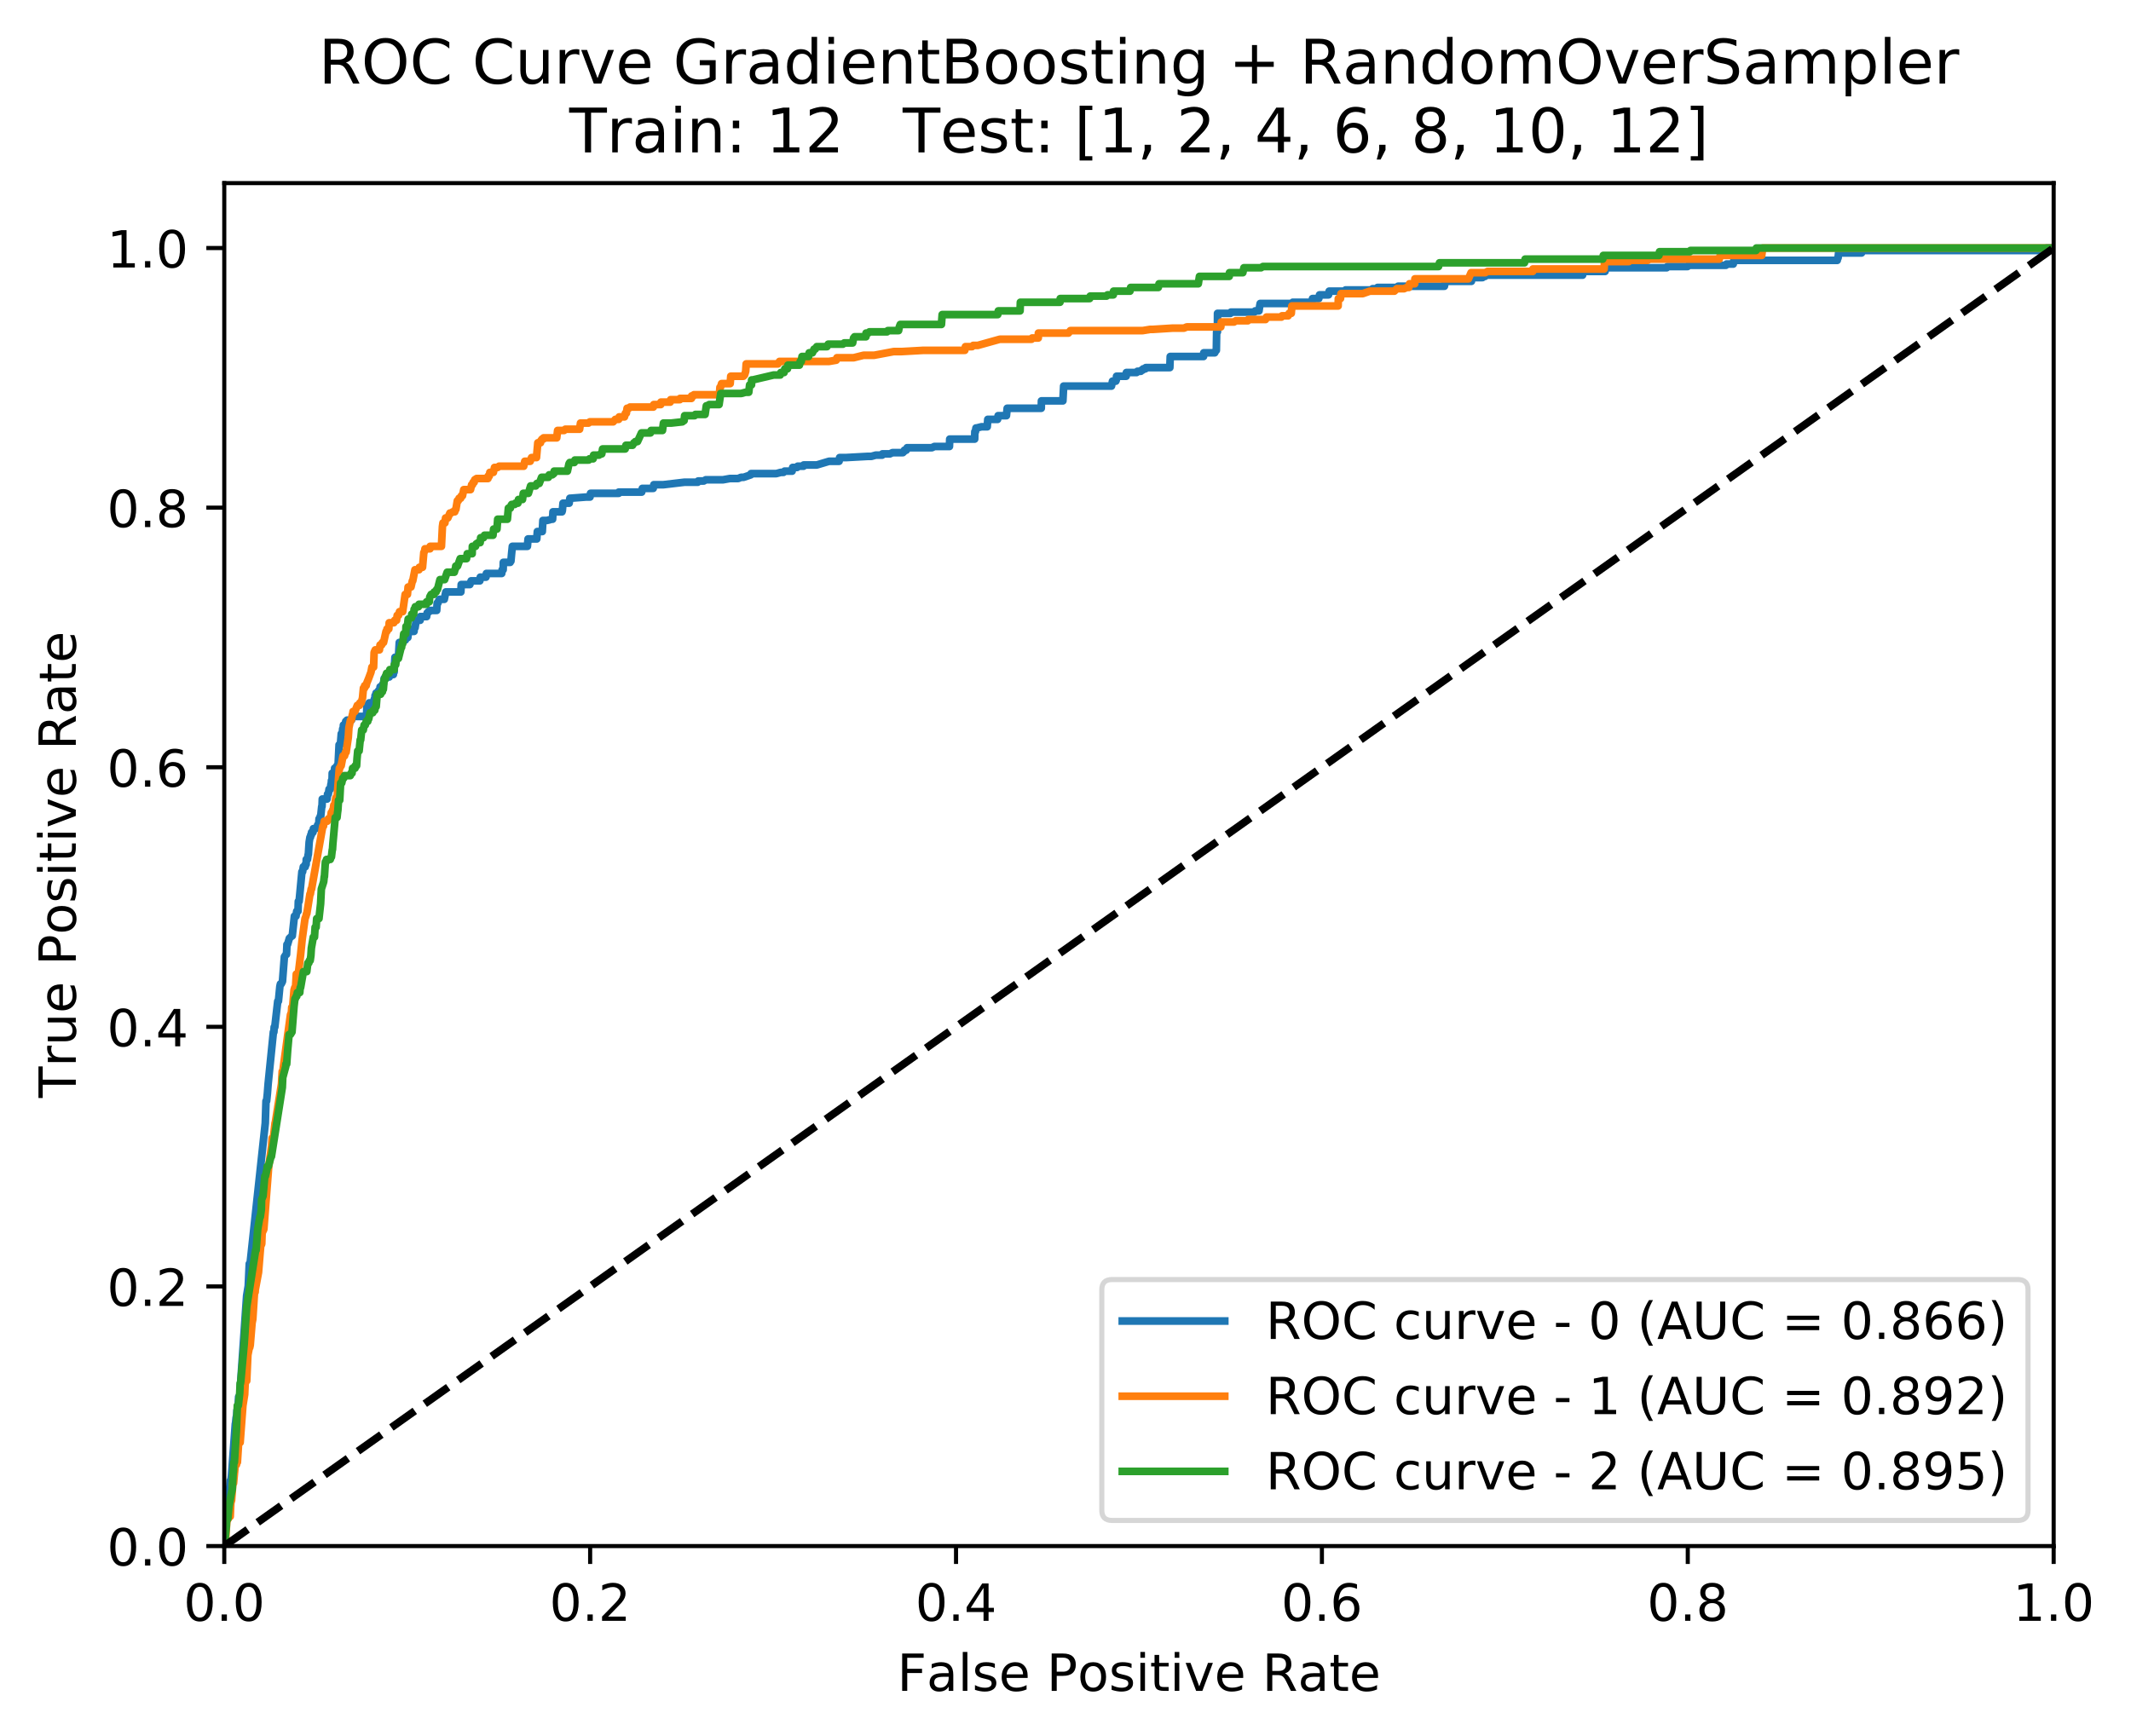 <?xml version="1.0" encoding="utf-8" standalone="no"?>
<!DOCTYPE svg PUBLIC "-//W3C//DTD SVG 1.1//EN"
  "http://www.w3.org/Graphics/SVG/1.1/DTD/svg11.dtd">
<!-- Created with matplotlib (http://matplotlib.org/) -->
<svg height="339pt" version="1.1" viewBox="0 0 416 339" width="416pt" xmlns="http://www.w3.org/2000/svg" xmlns:xlink="http://www.w3.org/1999/xlink">
 <defs>
  <style type="text/css">
*{stroke-linecap:butt;stroke-linejoin:round;}
  </style>
 </defs>
 <g id="figure_1">
  <g id="patch_1">
   <path d="M 0 339.424 
L 416.053 339.424 
L 416.053 0 
L 0 0 
z
" style="fill:#ffffff;"/>
  </g>
  <g id="axes_1">
   <g id="patch_2">
    <path d="M 43.781 301.868 
L 400.901 301.868 
L 400.901 35.755 
L 43.781 35.755 
z
" style="fill:#ffffff;"/>
   </g>
   <g id="matplotlib.axis_1">
    <g id="xtick_1">
     <g id="line2d_1">
      <defs>
       <path d="M 0 0 
L 0 3.5 
" id="mc52dd4718a" style="stroke:#000000;stroke-width:0.8;"/>
      </defs>
      <g>
       <use style="stroke:#000000;stroke-width:0.8;" x="43.781" xlink:href="#mc52dd4718a" y="301.868"/>
      </g>
     </g>
     <g id="text_1">
      <!-- 0.0 -->
      <defs>
       <path d="M 31.781 66.406 
Q 24.172 66.406 20.328 58.906 
Q 16.5 51.422 16.5 36.375 
Q 16.5 21.391 20.328 13.891 
Q 24.172 6.391 31.781 6.391 
Q 39.453 6.391 43.281 13.891 
Q 47.125 21.391 47.125 36.375 
Q 47.125 51.422 43.281 58.906 
Q 39.453 66.406 31.781 66.406 
M 31.781 74.219 
Q 44.047 74.219 50.516 64.516 
Q 56.984 54.828 56.984 36.375 
Q 56.984 17.969 50.516 8.266 
Q 44.047 -1.422 31.781 -1.422 
Q 19.531 -1.422 13.062 8.266 
Q 6.594 17.969 6.594 36.375 
Q 6.594 54.828 13.062 64.516 
Q 19.531 74.219 31.781 74.219 
" id="DejaVuSans-30"/>
       <path d="M 10.688 12.406 
L 21 12.406 
L 21 0 
L 10.688 0 
z
" id="DejaVuSans-2e"/>
      </defs>
      <g transform="translate(35.83 316.466)scale(0.1 -0.1)">
       <use xlink:href="#DejaVuSans-30"/>
       <use x="63.623" xlink:href="#DejaVuSans-2e"/>
       <use x="95.41" xlink:href="#DejaVuSans-30"/>
      </g>
     </g>
    </g>
    <g id="xtick_2">
     <g id="line2d_2">
      <g>
       <use style="stroke:#000000;stroke-width:0.8;" x="115.205" xlink:href="#mc52dd4718a" y="301.868"/>
      </g>
     </g>
     <g id="text_2">
      <!-- 0.2 -->
      <defs>
       <path d="M 19.188 8.297 
L 53.609 8.297 
L 53.609 0 
L 7.328 0 
L 7.328 8.297 
Q 12.938 14.109 22.625 23.891 
Q 32.328 33.688 34.812 36.531 
Q 39.547 41.844 41.422 45.531 
Q 43.312 49.219 43.312 52.781 
Q 43.312 58.594 39.234 62.25 
Q 35.156 65.922 28.609 65.922 
Q 23.969 65.922 18.812 64.312 
Q 13.672 62.703 7.812 59.422 
L 7.812 69.391 
Q 13.766 71.781 18.938 73 
Q 24.125 74.219 28.422 74.219 
Q 39.75 74.219 46.484 68.547 
Q 53.219 62.891 53.219 53.422 
Q 53.219 48.922 51.531 44.891 
Q 49.859 40.875 45.406 35.406 
Q 44.188 33.984 37.641 27.219 
Q 31.109 20.453 19.188 8.297 
" id="DejaVuSans-32"/>
      </defs>
      <g transform="translate(107.254 316.466)scale(0.1 -0.1)">
       <use xlink:href="#DejaVuSans-30"/>
       <use x="63.623" xlink:href="#DejaVuSans-2e"/>
       <use x="95.41" xlink:href="#DejaVuSans-32"/>
      </g>
     </g>
    </g>
    <g id="xtick_3">
     <g id="line2d_3">
      <g>
       <use style="stroke:#000000;stroke-width:0.8;" x="186.629" xlink:href="#mc52dd4718a" y="301.868"/>
      </g>
     </g>
     <g id="text_3">
      <!-- 0.4 -->
      <defs>
       <path d="M 37.797 64.312 
L 12.891 25.391 
L 37.797 25.391 
z
M 35.203 72.906 
L 47.609 72.906 
L 47.609 25.391 
L 58.016 25.391 
L 58.016 17.188 
L 47.609 17.188 
L 47.609 0 
L 37.797 0 
L 37.797 17.188 
L 4.891 17.188 
L 4.891 26.703 
z
" id="DejaVuSans-34"/>
      </defs>
      <g transform="translate(178.678 316.466)scale(0.1 -0.1)">
       <use xlink:href="#DejaVuSans-30"/>
       <use x="63.623" xlink:href="#DejaVuSans-2e"/>
       <use x="95.41" xlink:href="#DejaVuSans-34"/>
      </g>
     </g>
    </g>
    <g id="xtick_4">
     <g id="line2d_4">
      <g>
       <use style="stroke:#000000;stroke-width:0.8;" x="258.053" xlink:href="#mc52dd4718a" y="301.868"/>
      </g>
     </g>
     <g id="text_4">
      <!-- 0.6 -->
      <defs>
       <path d="M 33.016 40.375 
Q 26.375 40.375 22.484 35.828 
Q 18.609 31.297 18.609 23.391 
Q 18.609 15.531 22.484 10.953 
Q 26.375 6.391 33.016 6.391 
Q 39.656 6.391 43.531 10.953 
Q 47.406 15.531 47.406 23.391 
Q 47.406 31.297 43.531 35.828 
Q 39.656 40.375 33.016 40.375 
M 52.594 71.297 
L 52.594 62.312 
Q 48.875 64.062 45.094 64.984 
Q 41.312 65.922 37.594 65.922 
Q 27.828 65.922 22.672 59.328 
Q 17.531 52.734 16.797 39.406 
Q 19.672 43.656 24.016 45.922 
Q 28.375 48.188 33.594 48.188 
Q 44.578 48.188 50.953 41.516 
Q 57.328 34.859 57.328 23.391 
Q 57.328 12.156 50.688 5.359 
Q 44.047 -1.422 33.016 -1.422 
Q 20.359 -1.422 13.672 8.266 
Q 6.984 17.969 6.984 36.375 
Q 6.984 53.656 15.188 63.938 
Q 23.391 74.219 37.203 74.219 
Q 40.922 74.219 44.703 73.484 
Q 48.484 72.75 52.594 71.297 
" id="DejaVuSans-36"/>
      </defs>
      <g transform="translate(250.102 316.466)scale(0.1 -0.1)">
       <use xlink:href="#DejaVuSans-30"/>
       <use x="63.623" xlink:href="#DejaVuSans-2e"/>
       <use x="95.41" xlink:href="#DejaVuSans-36"/>
      </g>
     </g>
    </g>
    <g id="xtick_5">
     <g id="line2d_5">
      <g>
       <use style="stroke:#000000;stroke-width:0.8;" x="329.477" xlink:href="#mc52dd4718a" y="301.868"/>
      </g>
     </g>
     <g id="text_5">
      <!-- 0.8 -->
      <defs>
       <path d="M 31.781 34.625 
Q 24.75 34.625 20.719 30.859 
Q 16.703 27.094 16.703 20.516 
Q 16.703 13.922 20.719 10.156 
Q 24.75 6.391 31.781 6.391 
Q 38.812 6.391 42.859 10.172 
Q 46.922 13.969 46.922 20.516 
Q 46.922 27.094 42.891 30.859 
Q 38.875 34.625 31.781 34.625 
M 21.922 38.812 
Q 15.578 40.375 12.031 44.719 
Q 8.5 49.078 8.5 55.328 
Q 8.5 64.062 14.719 69.141 
Q 20.953 74.219 31.781 74.219 
Q 42.672 74.219 48.875 69.141 
Q 55.078 64.062 55.078 55.328 
Q 55.078 49.078 51.531 44.719 
Q 48 40.375 41.703 38.812 
Q 48.828 37.156 52.797 32.312 
Q 56.781 27.484 56.781 20.516 
Q 56.781 9.906 50.312 4.234 
Q 43.844 -1.422 31.781 -1.422 
Q 19.734 -1.422 13.25 4.234 
Q 6.781 9.906 6.781 20.516 
Q 6.781 27.484 10.781 32.312 
Q 14.797 37.156 21.922 38.812 
M 18.312 54.391 
Q 18.312 48.734 21.844 45.562 
Q 25.391 42.391 31.781 42.391 
Q 38.141 42.391 41.719 45.562 
Q 45.312 48.734 45.312 54.391 
Q 45.312 60.062 41.719 63.234 
Q 38.141 66.406 31.781 66.406 
Q 25.391 66.406 21.844 63.234 
Q 18.312 60.062 18.312 54.391 
" id="DejaVuSans-38"/>
      </defs>
      <g transform="translate(321.526 316.466)scale(0.1 -0.1)">
       <use xlink:href="#DejaVuSans-30"/>
       <use x="63.623" xlink:href="#DejaVuSans-2e"/>
       <use x="95.41" xlink:href="#DejaVuSans-38"/>
      </g>
     </g>
    </g>
    <g id="xtick_6">
     <g id="line2d_6">
      <g>
       <use style="stroke:#000000;stroke-width:0.8;" x="400.901" xlink:href="#mc52dd4718a" y="301.868"/>
      </g>
     </g>
     <g id="text_6">
      <!-- 1.0 -->
      <defs>
       <path d="M 12.406 8.297 
L 28.516 8.297 
L 28.516 63.922 
L 10.984 60.406 
L 10.984 69.391 
L 28.422 72.906 
L 38.281 72.906 
L 38.281 8.297 
L 54.391 8.297 
L 54.391 0 
L 12.406 0 
z
" id="DejaVuSans-31"/>
      </defs>
      <g transform="translate(392.95 316.466)scale(0.1 -0.1)">
       <use xlink:href="#DejaVuSans-31"/>
       <use x="63.623" xlink:href="#DejaVuSans-2e"/>
       <use x="95.41" xlink:href="#DejaVuSans-30"/>
      </g>
     </g>
    </g>
    <g id="text_7">
     <!-- False Positive Rate -->
     <defs>
      <path d="M 9.812 72.906 
L 51.703 72.906 
L 51.703 64.594 
L 19.672 64.594 
L 19.672 43.109 
L 48.578 43.109 
L 48.578 34.812 
L 19.672 34.812 
L 19.672 0 
L 9.812 0 
z
" id="DejaVuSans-46"/>
      <path d="M 34.281 27.484 
Q 23.391 27.484 19.188 25 
Q 14.984 22.516 14.984 16.5 
Q 14.984 11.719 18.141 8.906 
Q 21.297 6.109 26.703 6.109 
Q 34.188 6.109 38.703 11.406 
Q 43.219 16.703 43.219 25.484 
L 43.219 27.484 
z
M 52.203 31.203 
L 52.203 0 
L 43.219 0 
L 43.219 8.297 
Q 40.141 3.328 35.547 0.953 
Q 30.953 -1.422 24.312 -1.422 
Q 15.922 -1.422 10.953 3.297 
Q 6 8.016 6 15.922 
Q 6 25.141 12.172 29.828 
Q 18.359 34.516 30.609 34.516 
L 43.219 34.516 
L 43.219 35.406 
Q 43.219 41.609 39.141 45 
Q 35.062 48.391 27.688 48.391 
Q 23 48.391 18.547 47.266 
Q 14.109 46.141 10.016 43.891 
L 10.016 52.203 
Q 14.938 54.109 19.578 55.047 
Q 24.219 56 28.609 56 
Q 40.484 56 46.344 49.844 
Q 52.203 43.703 52.203 31.203 
" id="DejaVuSans-61"/>
      <path d="M 9.422 75.984 
L 18.406 75.984 
L 18.406 0 
L 9.422 0 
z
" id="DejaVuSans-6c"/>
      <path d="M 44.281 53.078 
L 44.281 44.578 
Q 40.484 46.531 36.375 47.5 
Q 32.281 48.484 27.875 48.484 
Q 21.188 48.484 17.844 46.438 
Q 14.5 44.391 14.5 40.281 
Q 14.5 37.156 16.891 35.375 
Q 19.281 33.594 26.516 31.984 
L 29.594 31.297 
Q 39.156 29.25 43.188 25.516 
Q 47.219 21.781 47.219 15.094 
Q 47.219 7.469 41.188 3.016 
Q 35.156 -1.422 24.609 -1.422 
Q 20.219 -1.422 15.453 -0.562 
Q 10.688 0.297 5.422 2 
L 5.422 11.281 
Q 10.406 8.688 15.234 7.391 
Q 20.062 6.109 24.812 6.109 
Q 31.156 6.109 34.562 8.281 
Q 37.984 10.453 37.984 14.406 
Q 37.984 18.062 35.516 20.016 
Q 33.062 21.969 24.703 23.781 
L 21.578 24.516 
Q 13.234 26.266 9.516 29.906 
Q 5.812 33.547 5.812 39.891 
Q 5.812 47.609 11.281 51.797 
Q 16.75 56 26.812 56 
Q 31.781 56 36.172 55.266 
Q 40.578 54.547 44.281 53.078 
" id="DejaVuSans-73"/>
      <path d="M 56.203 29.594 
L 56.203 25.203 
L 14.891 25.203 
Q 15.484 15.922 20.484 11.062 
Q 25.484 6.203 34.422 6.203 
Q 39.594 6.203 44.453 7.469 
Q 49.312 8.734 54.109 11.281 
L 54.109 2.781 
Q 49.266 0.734 44.188 -0.344 
Q 39.109 -1.422 33.891 -1.422 
Q 20.797 -1.422 13.156 6.188 
Q 5.516 13.812 5.516 26.812 
Q 5.516 40.234 12.766 48.109 
Q 20.016 56 32.328 56 
Q 43.359 56 49.781 48.891 
Q 56.203 41.797 56.203 29.594 
M 47.219 32.234 
Q 47.125 39.594 43.094 43.984 
Q 39.062 48.391 32.422 48.391 
Q 24.906 48.391 20.391 44.141 
Q 15.875 39.891 15.188 32.172 
z
" id="DejaVuSans-65"/>
      <path id="DejaVuSans-20"/>
      <path d="M 19.672 64.797 
L 19.672 37.406 
L 32.078 37.406 
Q 38.969 37.406 42.719 40.969 
Q 46.484 44.531 46.484 51.125 
Q 46.484 57.672 42.719 61.234 
Q 38.969 64.797 32.078 64.797 
z
M 9.812 72.906 
L 32.078 72.906 
Q 44.344 72.906 50.609 67.359 
Q 56.891 61.812 56.891 51.125 
Q 56.891 40.328 50.609 34.812 
Q 44.344 29.297 32.078 29.297 
L 19.672 29.297 
L 19.672 0 
L 9.812 0 
z
" id="DejaVuSans-50"/>
      <path d="M 30.609 48.391 
Q 23.391 48.391 19.188 42.75 
Q 14.984 37.109 14.984 27.297 
Q 14.984 17.484 19.156 11.844 
Q 23.344 6.203 30.609 6.203 
Q 37.797 6.203 41.984 11.859 
Q 46.188 17.531 46.188 27.297 
Q 46.188 37.016 41.984 42.703 
Q 37.797 48.391 30.609 48.391 
M 30.609 56 
Q 42.328 56 49.016 48.375 
Q 55.719 40.766 55.719 27.297 
Q 55.719 13.875 49.016 6.219 
Q 42.328 -1.422 30.609 -1.422 
Q 18.844 -1.422 12.172 6.219 
Q 5.516 13.875 5.516 27.297 
Q 5.516 40.766 12.172 48.375 
Q 18.844 56 30.609 56 
" id="DejaVuSans-6f"/>
      <path d="M 9.422 54.688 
L 18.406 54.688 
L 18.406 0 
L 9.422 0 
z
M 9.422 75.984 
L 18.406 75.984 
L 18.406 64.594 
L 9.422 64.594 
z
" id="DejaVuSans-69"/>
      <path d="M 18.312 70.219 
L 18.312 54.688 
L 36.812 54.688 
L 36.812 47.703 
L 18.312 47.703 
L 18.312 18.016 
Q 18.312 11.328 20.141 9.422 
Q 21.969 7.516 27.594 7.516 
L 36.812 7.516 
L 36.812 0 
L 27.594 0 
Q 17.188 0 13.234 3.875 
Q 9.281 7.766 9.281 18.016 
L 9.281 47.703 
L 2.688 47.703 
L 2.688 54.688 
L 9.281 54.688 
L 9.281 70.219 
z
" id="DejaVuSans-74"/>
      <path d="M 2.984 54.688 
L 12.5 54.688 
L 29.594 8.797 
L 46.688 54.688 
L 56.203 54.688 
L 35.688 0 
L 23.484 0 
z
" id="DejaVuSans-76"/>
      <path d="M 44.391 34.188 
Q 47.562 33.109 50.562 29.594 
Q 53.562 26.078 56.594 19.922 
L 66.609 0 
L 56 0 
L 46.688 18.703 
Q 43.062 26.031 39.672 28.422 
Q 36.281 30.812 30.422 30.812 
L 19.672 30.812 
L 19.672 0 
L 9.812 0 
L 9.812 72.906 
L 32.078 72.906 
Q 44.578 72.906 50.734 67.672 
Q 56.891 62.453 56.891 51.906 
Q 56.891 45.016 53.688 40.469 
Q 50.484 35.938 44.391 34.188 
M 19.672 64.797 
L 19.672 38.922 
L 32.078 38.922 
Q 39.203 38.922 42.844 42.219 
Q 46.484 45.516 46.484 51.906 
Q 46.484 58.297 42.844 61.547 
Q 39.203 64.797 32.078 64.797 
z
" id="DejaVuSans-52"/>
     </defs>
     <g transform="translate(175.136 330.144)scale(0.1 -0.1)">
      <use xlink:href="#DejaVuSans-46"/>
      <use x="57.379" xlink:href="#DejaVuSans-61"/>
      <use x="118.658" xlink:href="#DejaVuSans-6c"/>
      <use x="146.441" xlink:href="#DejaVuSans-73"/>
      <use x="198.541" xlink:href="#DejaVuSans-65"/>
      <use x="260.064" xlink:href="#DejaVuSans-20"/>
      <use x="291.852" xlink:href="#DejaVuSans-50"/>
      <use x="352.107" xlink:href="#DejaVuSans-6f"/>
      <use x="413.289" xlink:href="#DejaVuSans-73"/>
      <use x="465.389" xlink:href="#DejaVuSans-69"/>
      <use x="493.172" xlink:href="#DejaVuSans-74"/>
      <use x="532.381" xlink:href="#DejaVuSans-69"/>
      <use x="560.164" xlink:href="#DejaVuSans-76"/>
      <use x="619.344" xlink:href="#DejaVuSans-65"/>
      <use x="680.867" xlink:href="#DejaVuSans-20"/>
      <use x="712.654" xlink:href="#DejaVuSans-52"/>
      <use x="782.105" xlink:href="#DejaVuSans-61"/>
      <use x="843.385" xlink:href="#DejaVuSans-74"/>
      <use x="882.594" xlink:href="#DejaVuSans-65"/>
     </g>
    </g>
   </g>
   <g id="matplotlib.axis_2">
    <g id="ytick_1">
     <g id="line2d_7">
      <defs>
       <path d="M 0 0 
L -3.5 0 
" id="mab82ce8613" style="stroke:#000000;stroke-width:0.8;"/>
      </defs>
      <g>
       <use style="stroke:#000000;stroke-width:0.8;" x="43.781" xlink:href="#mab82ce8613" y="301.868"/>
      </g>
     </g>
     <g id="text_8">
      <!-- 0.0 -->
      <g transform="translate(20.878 305.667)scale(0.1 -0.1)">
       <use xlink:href="#DejaVuSans-30"/>
       <use x="63.623" xlink:href="#DejaVuSans-2e"/>
       <use x="95.41" xlink:href="#DejaVuSans-30"/>
      </g>
     </g>
    </g>
    <g id="ytick_2">
     <g id="line2d_8">
      <g>
       <use style="stroke:#000000;stroke-width:0.8;" x="43.781" xlink:href="#mab82ce8613" y="251.179"/>
      </g>
     </g>
     <g id="text_9">
      <!-- 0.2 -->
      <g transform="translate(20.878 254.979)scale(0.1 -0.1)">
       <use xlink:href="#DejaVuSans-30"/>
       <use x="63.623" xlink:href="#DejaVuSans-2e"/>
       <use x="95.41" xlink:href="#DejaVuSans-32"/>
      </g>
     </g>
    </g>
    <g id="ytick_3">
     <g id="line2d_9">
      <g>
       <use style="stroke:#000000;stroke-width:0.8;" x="43.781" xlink:href="#mab82ce8613" y="200.492"/>
      </g>
     </g>
     <g id="text_10">
      <!-- 0.4 -->
      <g transform="translate(20.878 204.291)scale(0.1 -0.1)">
       <use xlink:href="#DejaVuSans-30"/>
       <use x="63.623" xlink:href="#DejaVuSans-2e"/>
       <use x="95.41" xlink:href="#DejaVuSans-34"/>
      </g>
     </g>
    </g>
    <g id="ytick_4">
     <g id="line2d_10">
      <g>
       <use style="stroke:#000000;stroke-width:0.8;" x="43.781" xlink:href="#mab82ce8613" y="149.804"/>
      </g>
     </g>
     <g id="text_11">
      <!-- 0.6 -->
      <g transform="translate(20.878 153.603)scale(0.1 -0.1)">
       <use xlink:href="#DejaVuSans-30"/>
       <use x="63.623" xlink:href="#DejaVuSans-2e"/>
       <use x="95.41" xlink:href="#DejaVuSans-36"/>
      </g>
     </g>
    </g>
    <g id="ytick_5">
     <g id="line2d_11">
      <g>
       <use style="stroke:#000000;stroke-width:0.8;" x="43.781" xlink:href="#mab82ce8613" y="99.115"/>
      </g>
     </g>
     <g id="text_12">
      <!-- 0.8 -->
      <g transform="translate(20.878 102.915)scale(0.1 -0.1)">
       <use xlink:href="#DejaVuSans-30"/>
       <use x="63.623" xlink:href="#DejaVuSans-2e"/>
       <use x="95.41" xlink:href="#DejaVuSans-38"/>
      </g>
     </g>
    </g>
    <g id="ytick_6">
     <g id="line2d_12">
      <g>
       <use style="stroke:#000000;stroke-width:0.8;" x="43.781" xlink:href="#mab82ce8613" y="48.428"/>
      </g>
     </g>
     <g id="text_13">
      <!-- 1.0 -->
      <g transform="translate(20.878 52.227)scale(0.1 -0.1)">
       <use xlink:href="#DejaVuSans-31"/>
       <use x="63.623" xlink:href="#DejaVuSans-2e"/>
       <use x="95.41" xlink:href="#DejaVuSans-30"/>
      </g>
     </g>
    </g>
    <g id="text_14">
     <!-- True Positive Rate -->
     <defs>
      <path d="M -0.297 72.906 
L 61.375 72.906 
L 61.375 64.594 
L 35.5 64.594 
L 35.5 0 
L 25.594 0 
L 25.594 64.594 
L -0.297 64.594 
z
" id="DejaVuSans-54"/>
      <path d="M 41.109 46.297 
Q 39.594 47.172 37.812 47.578 
Q 36.031 48 33.891 48 
Q 26.266 48 22.188 43.047 
Q 18.109 38.094 18.109 28.812 
L 18.109 0 
L 9.078 0 
L 9.078 54.688 
L 18.109 54.688 
L 18.109 46.188 
Q 20.953 51.172 25.484 53.578 
Q 30.031 56 36.531 56 
Q 37.453 56 38.578 55.875 
Q 39.703 55.766 41.062 55.516 
z
" id="DejaVuSans-72"/>
      <path d="M 8.5 21.578 
L 8.5 54.688 
L 17.484 54.688 
L 17.484 21.922 
Q 17.484 14.156 20.5 10.266 
Q 23.531 6.391 29.594 6.391 
Q 36.859 6.391 41.078 11.031 
Q 45.312 15.672 45.312 23.688 
L 45.312 54.688 
L 54.297 54.688 
L 54.297 0 
L 45.312 0 
L 45.312 8.406 
Q 42.047 3.422 37.719 1 
Q 33.406 -1.422 27.688 -1.422 
Q 18.266 -1.422 13.375 4.438 
Q 8.5 10.297 8.5 21.578 
M 31.109 56 
z
" id="DejaVuSans-75"/>
     </defs>
     <g transform="translate(14.798 214.358)rotate(-90)scale(0.1 -0.1)">
      <use xlink:href="#DejaVuSans-54"/>
      <use x="60.865" xlink:href="#DejaVuSans-72"/>
      <use x="101.979" xlink:href="#DejaVuSans-75"/>
      <use x="165.357" xlink:href="#DejaVuSans-65"/>
      <use x="226.881" xlink:href="#DejaVuSans-20"/>
      <use x="258.668" xlink:href="#DejaVuSans-50"/>
      <use x="318.924" xlink:href="#DejaVuSans-6f"/>
      <use x="380.105" xlink:href="#DejaVuSans-73"/>
      <use x="432.205" xlink:href="#DejaVuSans-69"/>
      <use x="459.988" xlink:href="#DejaVuSans-74"/>
      <use x="499.197" xlink:href="#DejaVuSans-69"/>
      <use x="526.98" xlink:href="#DejaVuSans-76"/>
      <use x="586.16" xlink:href="#DejaVuSans-65"/>
      <use x="647.684" xlink:href="#DejaVuSans-20"/>
      <use x="679.471" xlink:href="#DejaVuSans-52"/>
      <use x="748.922" xlink:href="#DejaVuSans-61"/>
      <use x="810.201" xlink:href="#DejaVuSans-74"/>
      <use x="849.41" xlink:href="#DejaVuSans-65"/>
     </g>
    </g>
   </g>
   <g id="line2d_13">
    <path clip-path="url(#p4c1958d1ee)" d="M 43.781 301.868 
L 44.202 296.813 
L 44.357 296.813 
L 44.65 292.962 
L 44.774 290.555 
L 44.831 290.555 
L 44.951 289.111 
L 45.067 289.111 
L 45.187 288.149 
L 45.94 278.04 
L 45.994 277.799 
L 46.094 276.836 
L 46.198 276.355 
L 46.26 275.392 
L 46.434 275.392 
L 46.584 272.745 
L 46.7 272.745 
L 46.828 272.263 
L 46.982 269.857 
L 48.148 253.009 
L 48.465 251.083 
L 48.666 246.751 
L 48.839 246.751 
L 48.87 246.27 
L 51.785 219.313 
L 51.928 214.981 
L 52.044 214.981 
L 52.195 213.537 
L 52.345 211.611 
L 53.369 201.502 
L 53.465 201.502 
L 53.527 200.54 
L 53.643 200.54 
L 54.218 195.485 
L 54.353 195.485 
L 54.635 192.597 
L 54.743 192.116 
L 54.898 192.116 
L 55.141 191.634 
L 55.515 186.821 
L 55.836 186.339 
L 55.932 186.339 
L 56.017 184.414 
L 56.133 184.414 
L 56.481 183.21 
L 56.994 182.729 
L 57.052 182.729 
L 57.473 178.878 
L 57.782 178.878 
L 57.921 177.915 
L 58.172 177.915 
L 58.237 175.99 
L 58.392 175.99 
L 58.936 170.213 
L 59.072 170.213 
L 59.211 169.251 
L 59.577 169.251 
L 59.608 168.769 
L 59.763 168.769 
L 59.786 167.807 
L 60.017 167.807 
L 60.156 166.844 
L 60.195 166.844 
L 60.35 164.437 
L 60.508 163.474 
L 60.604 163.474 
L 60.674 162.993 
L 60.79 162.993 
L 60.821 162.512 
L 61.091 162.512 
L 61.176 161.79 
L 61.62 161.79 
L 61.77 161.549 
L 61.983 161.549 
L 62.014 161.067 
L 62.207 161.067 
L 62.284 159.864 
L 62.438 159.864 
L 62.508 159.383 
L 62.604 159.383 
L 62.805 157.457 
L 62.863 157.457 
L 62.917 156.013 
L 63.844 156.013 
L 63.944 155.05 
L 64.099 155.05 
L 64.238 154.088 
L 64.5 154.088 
L 64.601 153.125 
L 64.659 153.125 
L 64.705 152.403 
L 64.821 152.403 
L 64.856 150.959 
L 65.3 150.959 
L 65.323 149.996 
L 65.67 149.996 
L 65.778 149.515 
L 65.991 149.515 
L 66.195 145.423 
L 66.446 145.423 
L 66.624 143.257 
L 66.798 143.257 
L 66.898 142.294 
L 66.995 142.294 
L 67.041 141.572 
L 67.35 141.572 
L 67.493 140.85 
L 67.551 140.85 
L 67.74 140.609 
L 68.628 140.609 
L 68.798 139.887 
L 71.551 139.887 
L 71.632 137.721 
L 71.921 137.721 
L 72.068 137.24 
L 72.976 137.24 
L 73.061 136.518 
L 73.176 136.518 
L 73.223 135.796 
L 73.339 135.796 
L 73.412 135.314 
L 73.875 135.314 
L 73.906 134.833 
L 74.157 134.833 
L 74.203 134.111 
L 74.474 134.111 
L 74.678 133.63 
L 74.833 133.63 
L 75.007 132.426 
L 75.296 132.426 
L 75.466 132.185 
L 75.987 132.185 
L 76.115 131.704 
L 76.79 131.704 
L 76.821 131.223 
L 76.937 131.223 
L 77.103 128.335 
L 77.779 128.335 
L 77.945 125.446 
L 78.601 125.446 
L 78.729 124.965 
L 79.134 124.965 
L 79.3 124.484 
L 79.609 124.484 
L 79.764 123.28 
L 80.825 123.28 
L 80.872 122.558 
L 81.026 122.558 
L 81.242 121.114 
L 82.015 121.114 
L 82.045 120.392 
L 83.281 120.392 
L 83.385 119.67 
L 83.501 119.67 
L 83.613 119.429 
L 83.787 119.429 
L 83.918 119.189 
L 85.25 119.189 
L 85.343 117.744 
L 85.497 117.744 
L 85.648 117.263 
L 85.744 117.263 
L 85.779 117.022 
L 86.725 117.022 
L 87.03 115.578 
L 89.965 115.578 
L 90.038 114.134 
L 91.718 114.134 
L 91.973 113.412 
L 93.671 113.412 
L 93.756 112.69 
L 94.865 112.69 
L 94.95 111.968 
L 97.942 111.968 
L 98.027 111.246 
L 98.22 111.246 
L 98.255 109.802 
L 99.587 109.802 
L 99.622 109.561 
L 99.737 109.561 
L 99.869 108.117 
L 100.019 106.673 
L 102.954 106.673 
L 103.085 105.229 
L 104.784 105.229 
L 104.896 103.785 
L 105.861 103.785 
L 105.981 101.619 
L 106.772 101.619 
L 107.68 101.378 
L 107.873 101.378 
L 107.946 99.934 
L 109.703 99.934 
L 109.776 99.693 
L 109.908 98.249 
L 111.105 98.249 
L 111.244 97.286 
L 111.302 97.286 
L 114.441 97.046 
L 115.174 97.046 
L 115.279 96.324 
L 120.773 96.324 
L 120.789 96.083 
L 125.267 96.083 
L 125.391 95.361 
L 127.515 95.361 
L 127.638 94.639 
L 129.511 94.639 
L 133.596 94.157 
L 136.202 94.157 
L 136.295 93.917 
L 137.376 93.917 
L 137.778 93.676 
L 141.137 93.676 
L 142.484 93.435 
L 144.087 93.435 
L 144.662 93.195 
L 145.164 93.195 
L 146.558 92.713 
L 146.612 92.473 
L 151.535 92.473 
L 152.427 92.232 
L 152.948 92.232 
L 153.157 91.991 
L 154.632 91.991 
L 154.736 91.269 
L 155.605 91.269 
L 155.717 91.029 
L 156.856 91.029 
L 156.89 90.788 
L 159.439 90.788 
L 161.852 90.066 
L 163.802 90.066 
L 163.906 89.344 
L 165.103 89.344 
L 169.47 89.103 
L 170.107 89.103 
L 170.972 88.862 
L 172.208 88.862 
L 172.262 88.622 
L 173.71 88.622 
L 174.223 88.381 
L 176.25 88.381 
L 176.498 88.14 
L 176.552 87.9 
L 176.918 87.9 
L 177.084 87.418 
L 181.911 87.418 
L 182.409 87.178 
L 185.343 87.178 
L 185.398 85.733 
L 190.266 85.733 
L 190.301 84.289 
L 190.417 84.289 
L 190.521 83.567 
L 190.656 83.567 
L 191.599 83.327 
L 192.718 83.327 
L 192.83 81.883 
L 194.742 81.883 
L 194.846 81.16 
L 196.468 81.16 
L 196.618 79.716 
L 203.267 79.716 
L 203.302 78.272 
L 207.491 78.272 
L 207.638 75.384 
L 216.974 75.384 
L 217.028 75.143 
L 217.171 74.421 
L 217.828 74.421 
L 217.92 74.181 
L 217.967 73.459 
L 219.839 73.459 
L 219.886 72.737 
L 221.874 72.737 
L 222.044 72.496 
L 222.7 72.496 
L 222.851 72.255 
L 223.063 72.255 
L 223.175 72.015 
L 223.6 72.015 
L 223.673 71.774 
L 228.365 71.774 
L 228.446 69.608 
L 234.944 69.608 
L 234.99 68.886 
L 237.126 68.886 
L 237.369 68.404 
L 237.446 68.404 
L 237.504 64.794 
L 237.659 64.794 
L 237.678 61.184 
L 240.188 61.184 
L 240.3 60.943 
L 244.871 60.943 
L 245.022 60.702 
L 245.775 60.702 
L 245.914 59.74 
L 246.003 59.258 
L 252.258 59.258 
L 252.37 59.018 
L 256.115 59.018 
L 256.219 58.296 
L 257.447 58.296 
L 257.59 57.573 
L 259.347 57.573 
L 259.47 56.851 
L 262.513 56.851 
L 262.679 56.611 
L 267.899 56.611 
L 267.953 56.37 
L 268.764 56.37 
L 268.915 56.129 
L 272.872 56.129 
L 272.926 55.889 
L 281.962 55.889 
L 282.159 54.926 
L 287.24 54.926 
L 287.286 54.204 
L 289.391 54.204 
L 289.445 53.963 
L 289.908 53.963 
L 290.059 53.723 
L 308.94 53.723 
L 309.083 53 
L 313.33 53 
L 313.434 52.278 
L 325.357 52.278 
L 325.489 52.038 
L 329.427 52.038 
L 329.655 51.797 
L 336.91 51.797 
L 337.041 51.556 
L 338.354 51.556 
L 338.478 50.834 
L 358.652 50.834 
L 358.741 50.353 
L 358.818 50.353 
L 358.919 49.39 
L 363.398 49.39 
L 363.486 48.909 
L 399.384 48.909 
L 399.55 48.428 
L 400.901 48.428 
L 400.901 48.428 
" style="fill:none;stroke:#1f77b4;stroke-linecap:square;stroke-width:1.5;"/>
   </g>
   <g id="line2d_14">
    <path clip-path="url(#p4c1958d1ee)" d="M 43.781 301.868 
L 43.858 301.868 
L 43.936 301.868 
L 44.314 296.572 
L 44.546 296.572 
L 44.712 296.091 
L 44.943 296.091 
L 45.055 293.444 
L 45.202 292.962 
L 45.457 289.593 
L 45.592 289.593 
L 45.924 285.982 
L 46.156 285.982 
L 46.225 285.501 
L 46.341 285.501 
L 46.588 281.65 
L 46.878 281.65 
L 47.419 274.43 
L 47.762 272.263 
L 47.863 270.097 
L 48.044 269.616 
L 48.16 269.616 
L 48.388 264.562 
L 48.67 263.117 
L 48.747 263.117 
L 48.851 262.636 
L 49.206 258.304 
L 49.349 257.582 
L 49.689 252.287 
L 49.805 252.287 
L 49.836 251.805 
L 50.465 248.436 
L 50.901 243.141 
L 50.979 243.141 
L 51.091 242.9 
L 51.172 240.734 
L 51.508 240.012 
L 52.457 227.737 
L 53.013 223.886 
L 53.133 222.201 
L 53.365 222.201 
L 53.693 219.313 
L 53.766 219.072 
L 54.956 211.611 
L 55.091 209.204 
L 55.226 209.204 
L 55.326 208.242 
L 56.705 198.133 
L 56.89 197.651 
L 56.952 196.689 
L 57.126 196.689 
L 57.396 193.319 
L 57.539 192.838 
L 57.693 192.838 
L 57.844 190.19 
L 58.23 190.19 
L 58.689 186.339 
L 58.983 183.451 
L 59.543 179.359 
L 59.728 178.878 
L 59.836 178.397 
L 59.894 178.397 
L 60.508 174.546 
L 60.585 174.546 
L 60.744 173.583 
L 60.821 173.583 
L 63.014 161.308 
L 63.149 161.308 
L 63.288 160.345 
L 63.887 160.345 
L 64.111 159.864 
L 64.508 159.864 
L 64.663 158.661 
L 64.856 158.661 
L 64.925 158.179 
L 65.041 158.179 
L 65.161 157.217 
L 65.335 157.217 
L 65.562 155.772 
L 65.794 155.772 
L 66.242 149.996 
L 66.338 149.996 
L 66.505 149.515 
L 66.601 149.515 
L 66.964 147.589 
L 67.254 147.589 
L 67.454 146.867 
L 67.57 146.867 
L 67.922 144.46 
L 67.991 143.979 
L 68.115 142.053 
L 68.42 140.609 
L 68.574 140.609 
L 68.825 139.406 
L 68.883 139.406 
L 68.914 138.925 
L 69.281 138.925 
L 69.756 137.721 
L 70.18 137.721 
L 70.25 137.24 
L 70.501 137.24 
L 70.767 136.277 
L 70.949 134.352 
L 71.161 134.352 
L 71.192 133.87 
L 71.482 133.87 
L 71.59 133.389 
L 71.98 132.426 
L 72.424 131.223 
L 72.601 130.26 
L 72.93 130.26 
L 73.038 127.372 
L 73.258 126.89 
L 74.069 126.89 
L 74.188 125.928 
L 74.497 125.928 
L 74.644 125.446 
L 74.876 125.446 
L 75.362 123.28 
L 75.52 123.28 
L 75.551 122.799 
L 75.899 122.799 
L 75.976 121.595 
L 76.883 121.595 
L 77.049 121.114 
L 77.416 121.114 
L 77.536 120.151 
L 77.806 120.151 
L 77.988 119.429 
L 78.606 119.429 
L 79.092 116.06 
L 79.536 116.06 
L 79.667 114.616 
L 80.227 114.616 
L 80.335 114.134 
L 80.498 113.412 
L 80.575 113.412 
L 81.003 111.246 
L 81.795 111.246 
L 81.864 110.765 
L 82.482 110.765 
L 82.737 107.876 
L 82.888 107.636 
L 82.957 107.154 
L 83.942 107.154 
L 83.973 106.673 
L 86.174 106.673 
L 86.367 102.822 
L 86.471 102.1 
L 86.857 102.1 
L 86.977 101.137 
L 87.421 101.137 
L 87.83 100.175 
L 88.042 100.175 
L 88.386 99.934 
L 88.772 99.934 
L 88.919 99.452 
L 88.996 99.452 
L 89.278 97.768 
L 89.471 97.768 
L 89.618 97.286 
L 89.927 97.286 
L 90.07 96.805 
L 90.282 96.805 
L 90.533 95.602 
L 91.853 95.602 
L 92.07 94.639 
L 92.243 94.639 
L 92.371 94.157 
L 92.564 94.157 
L 92.672 93.676 
L 93.035 93.435 
L 95.255 93.435 
L 95.286 92.954 
L 95.518 92.954 
L 95.622 92.232 
L 96.317 92.232 
L 96.533 91.269 
L 97.151 91.269 
L 97.417 91.029 
L 102.24 91.029 
L 102.441 90.066 
L 103.503 90.066 
L 103.761 89.344 
L 104.727 89.344 
L 104.989 86.456 
L 105.511 86.456 
L 105.619 85.974 
L 105.734 85.974 
L 105.808 85.733 
L 106.078 85.733 
L 106.113 85.493 
L 108.681 85.493 
L 108.85 84.049 
L 110.109 84.049 
L 110.356 83.808 
L 113.144 83.808 
L 113.318 82.605 
L 114.882 82.605 
L 115.148 82.364 
L 119.704 82.364 
L 120.121 81.883 
L 120.778 81.883 
L 120.867 81.401 
L 121.901 81.401 
L 122.083 80.679 
L 122.276 80.679 
L 122.415 79.716 
L 122.762 79.716 
L 122.99 79.476 
L 127.546 79.476 
L 127.616 78.994 
L 128.987 78.994 
L 129.018 78.513 
L 130.832 78.513 
L 130.921 78.032 
L 132.717 78.032 
L 132.751 77.791 
L 134.979 77.791 
L 135.01 77.31 
L 135.358 77.31 
L 135.47 77.069 
L 140.431 77.069 
L 140.543 75.625 
L 140.659 75.625 
L 140.86 74.903 
L 142.54 74.903 
L 142.652 73.459 
L 145.123 73.459 
L 145.273 73.218 
L 145.351 73.218 
L 145.571 72.496 
L 145.663 71.052 
L 151.861 71.052 
L 152.162 70.57 
L 161.83 70.57 
L 163.236 70.33 
L 163.382 69.848 
L 166.645 69.848 
L 168.576 69.367 
L 170.641 69.367 
L 174.472 68.645 
L 175.993 68.645 
L 180.268 68.404 
L 188.341 68.404 
L 188.465 67.682 
L 189.758 67.682 
L 189.986 67.442 
L 190.874 67.442 
L 195.183 66.238 
L 201.377 66.238 
L 201.489 65.997 
L 202.686 65.997 
L 202.709 65.035 
L 208.574 65.035 
L 208.956 64.553 
L 223.054 64.553 
L 224.517 64.313 
L 225.058 64.313 
L 228.861 64.072 
L 231.127 64.072 
L 231.664 63.831 
L 238.317 63.831 
L 238.41 62.869 
L 240.9 62.869 
L 241.244 62.628 
L 243.595 62.628 
L 243.669 62.387 
L 247.047 62.387 
L 247.233 61.906 
L 250.156 61.906 
L 250.267 61.665 
L 251.464 61.665 
L 251.65 61.184 
L 252.075 61.184 
L 252.187 59.74 
L 261.222 59.74 
L 261.257 58.296 
L 261.681 58.296 
L 261.782 57.333 
L 266.025 57.333 
L 267.407 56.851 
L 272.195 56.851 
L 272.69 56.37 
L 274.083 56.37 
L 274.62 56.129 
L 275.026 56.129 
L 275.149 55.407 
L 276.172 55.407 
L 276.207 54.445 
L 286.656 54.445 
L 287.173 53.241 
L 289.934 53.241 
L 290.393 53 
L 299.212 53 
L 299.243 52.519 
L 313.144 52.519 
L 313.217 51.075 
L 317.958 51.075 
L 318.109 50.834 
L 321.661 50.834 
L 321.773 50.594 
L 335.62 50.594 
L 335.801 49.872 
L 343.91 49.872 
L 344.11 48.428 
L 400.901 48.428 
L 400.901 48.428 
" style="fill:none;stroke:#ff7f0e;stroke-linecap:square;stroke-width:1.5;"/>
   </g>
   <g id="line2d_15">
    <path clip-path="url(#p4c1958d1ee)" d="M 43.781 301.868 
L 43.878 301.868 
L 44.017 299.701 
L 44.183 298.017 
L 44.237 296.572 
L 44.469 296.572 
L 44.7 294.166 
L 45.125 291.759 
L 45.341 290.796 
L 45.519 287.426 
L 45.557 287.426 
L 45.642 285.501 
L 45.758 285.501 
L 46.144 279.484 
L 46.334 274.43 
L 46.527 274.43 
L 46.797 272.023 
L 46.882 270.097 
L 46.947 270.097 
L 47.017 269.616 
L 47.673 262.395 
L 48.16 255.175 
L 49.905 244.103 
L 50.002 244.103 
L 50.307 240.012 
L 50.731 237.605 
L 50.809 237.605 
L 51.017 236.161 
L 51.064 234.235 
L 51.353 233.513 
L 51.697 229.662 
L 51.813 229.662 
L 52.137 228.218 
L 52.168 227.737 
L 52.399 227.737 
L 52.909 225.811 
L 52.986 225.811 
L 55.11 212.333 
L 55.195 210.408 
L 55.778 208.242 
L 55.809 207.76 
L 55.963 207.76 
L 56.153 205.113 
L 56.431 201.984 
L 56.701 201.984 
L 57.002 201.502 
L 57.404 196.448 
L 57.574 195.004 
L 57.651 195.004 
L 57.817 194.523 
L 57.933 194.523 
L 58.037 193.8 
L 58.52 193.8 
L 58.601 192.838 
L 58.678 192.838 
L 59.23 189.709 
L 59.886 189.709 
L 60.095 188.024 
L 60.288 188.024 
L 60.396 187.543 
L 60.551 187.543 
L 60.69 186.58 
L 60.782 185.136 
L 61.161 182.97 
L 61.392 182.97 
L 61.516 181.044 
L 61.709 181.044 
L 61.821 179.359 
L 62.265 179.359 
L 62.585 176.471 
L 62.732 173.583 
L 63.045 172.62 
L 63.192 172.139 
L 63.292 171.176 
L 63.331 171.176 
L 63.485 168.769 
L 63.516 168.288 
L 63.67 168.288 
L 63.74 167.807 
L 64.474 167.807 
L 64.62 167.325 
L 64.697 167.325 
L 64.867 165.881 
L 64.906 165.881 
L 64.968 164.918 
L 65.443 159.623 
L 65.79 159.623 
L 65.891 158.661 
L 65.96 158.179 
L 66.084 156.254 
L 66.315 156.254 
L 66.493 152.884 
L 66.709 152.884 
L 66.925 151.922 
L 67.118 151.922 
L 67.265 151.44 
L 68.385 151.44 
L 68.532 150.959 
L 68.725 150.959 
L 68.825 149.996 
L 69.308 149.996 
L 69.339 149.515 
L 69.609 149.515 
L 69.702 148.071 
L 69.833 146.626 
L 70.103 146.626 
L 70.319 144.46 
L 70.408 144.46 
L 70.609 142.535 
L 70.918 142.535 
L 71.076 141.572 
L 71.308 141.572 
L 71.489 140.85 
L 71.794 140.85 
L 71.864 140.369 
L 71.98 140.369 
L 72.246 139.165 
L 72.767 139.165 
L 72.876 138.684 
L 73.161 138.684 
L 73.25 138.203 
L 73.439 137.962 
L 73.632 135.555 
L 74.308 135.555 
L 74.416 135.074 
L 74.648 135.074 
L 74.679 134.592 
L 74.833 134.592 
L 74.995 132.667 
L 75.188 132.667 
L 75.273 131.945 
L 75.351 131.945 
L 75.459 131.463 
L 75.961 131.463 
L 76.103 130.741 
L 76.953 130.741 
L 76.976 129.779 
L 77.246 129.779 
L 77.382 128.575 
L 77.768 128.575 
L 77.949 127.853 
L 78.312 126.409 
L 78.389 126.409 
L 78.494 125.687 
L 78.609 125.687 
L 78.81 123.762 
L 79.196 123.762 
L 79.258 122.317 
L 79.528 122.317 
L 79.679 120.873 
L 79.853 120.873 
L 80.119 120.633 
L 80.332 120.633 
L 80.378 119.911 
L 80.745 119.911 
L 80.845 118.948 
L 80.961 118.948 
L 81.069 118.466 
L 81.687 118.466 
L 81.795 117.985 
L 83.243 117.985 
L 83.274 117.504 
L 83.795 117.504 
L 83.895 116.541 
L 84.158 116.06 
L 84.737 116.06 
L 84.768 115.578 
L 85.135 115.578 
L 85.243 115.097 
L 85.397 115.097 
L 85.888 113.171 
L 86.795 113.171 
L 87.293 111.727 
L 88.683 111.727 
L 88.88 111.005 
L 88.938 111.005 
L 88.969 110.524 
L 89.317 110.524 
L 89.834 109.08 
L 91.07 109.08 
L 91.209 108.117 
L 92.174 108.117 
L 92.209 106.673 
L 92.826 106.673 
L 92.973 106.192 
L 93.344 105.951 
L 93.73 105.951 
L 93.83 104.988 
L 94.39 104.988 
L 94.576 104.507 
L 96.24 104.507 
L 96.356 103.303 
L 97.012 103.303 
L 97.155 101.378 
L 99.047 101.378 
L 99.244 99.212 
L 99.63 99.212 
L 99.738 98.73 
L 99.889 98.49 
L 100.487 98.49 
L 100.599 98.249 
L 101.101 98.249 
L 101.205 97.527 
L 101.997 97.527 
L 102.151 96.324 
L 103.147 96.324 
L 103.58 94.879 
L 104.58 94.879 
L 104.804 94.398 
L 105.267 94.398 
L 105.727 93.195 
L 107.059 93.195 
L 107.206 92.713 
L 107.804 92.713 
L 108.109 92.473 
L 108.179 91.991 
L 110.766 91.991 
L 111.075 90.547 
L 111.225 90.306 
L 112.113 90.306 
L 112.221 89.825 
L 114.924 89.825 
L 115.075 89.584 
L 115.789 89.584 
L 115.874 88.862 
L 116.936 88.862 
L 117.241 88.622 
L 117.473 88.622 
L 117.631 87.659 
L 122.044 87.659 
L 122.187 86.937 
L 123.481 86.937 
L 123.743 86.456 
L 123.878 86.456 
L 124.029 86.215 
L 124.454 86.215 
L 125.218 84.53 
L 126.975 84.53 
L 127.102 84.049 
L 129.323 84.049 
L 129.512 82.605 
L 131.045 82.605 
L 133.203 82.364 
L 133.508 82.123 
L 133.547 82.123 
L 133.647 81.16 
L 135.597 81.16 
L 135.748 80.92 
L 137.64 80.92 
L 137.883 79.235 
L 138.057 79.235 
L 138.439 78.994 
L 140.37 78.994 
L 140.69 76.828 
L 144.667 76.828 
L 145.551 76.588 
L 146.169 76.588 
L 146.339 75.143 
L 146.706 75.143 
L 146.729 74.181 
L 146.941 74.181 
L 151.042 73.218 
L 152.316 73.218 
L 152.424 72.737 
L 153.061 72.737 
L 153.204 72.015 
L 153.726 72.015 
L 153.81 71.292 
L 156.062 71.292 
L 156.208 70.57 
L 156.421 70.57 
L 156.56 69.608 
L 157.853 69.608 
L 157.957 68.886 
L 158.595 68.886 
L 158.915 68.164 
L 159.147 68.164 
L 159.448 67.682 
L 161.436 67.682 
L 161.68 67.201 
L 164.537 67.201 
L 164.803 66.96 
L 166.448 66.96 
L 166.63 65.997 
L 166.707 65.997 
L 166.819 65.757 
L 169.035 65.757 
L 169.066 65.035 
L 169.491 65.035 
L 169.719 64.794 
L 173.155 64.794 
L 173.306 64.553 
L 175.414 64.553 
L 175.557 63.831 
L 175.742 63.35 
L 183.781 63.35 
L 183.924 61.424 
L 194.774 61.424 
L 194.882 60.702 
L 199.13 60.702 
L 199.187 59.018 
L 206.921 59.018 
L 206.968 58.296 
L 212.713 58.296 
L 212.821 57.814 
L 216.007 57.814 
L 216.196 57.573 
L 217.335 57.573 
L 217.382 56.851 
L 220.586 56.851 
L 220.71 56.129 
L 226.116 56.129 
L 226.258 55.407 
L 233.923 55.407 
L 234.151 53.963 
L 239.962 53.963 
L 240.008 53.241 
L 242.615 53.241 
L 242.831 52.278 
L 246.171 52.278 
L 246.534 52.038 
L 280.821 52.038 
L 281.003 51.316 
L 297.598 51.316 
L 297.722 50.594 
L 312.877 50.594 
L 312.981 49.872 
L 323.851 49.872 
L 323.955 49.15 
L 329.901 49.15 
L 329.994 48.909 
L 342.813 48.909 
L 342.863 48.428 
L 400.901 48.428 
L 400.901 48.428 
" style="fill:none;stroke:#2ca02c;stroke-linecap:square;stroke-width:1.5;"/>
   </g>
   <g id="line2d_16">
    <path clip-path="url(#p4c1958d1ee)" d="M 43.781 301.868 
L 400.901 48.428 
" style="fill:none;stroke:#000000;stroke-dasharray:5.6,2.4;stroke-dashoffset:0;stroke-width:1.5;"/>
   </g>
   <g id="patch_3">
    <path d="M 43.781 301.868 
L 43.781 35.755 
" style="fill:none;stroke:#000000;stroke-linecap:square;stroke-linejoin:miter;stroke-width:0.8;"/>
   </g>
   <g id="patch_4">
    <path d="M 400.901 301.868 
L 400.901 35.755 
" style="fill:none;stroke:#000000;stroke-linecap:square;stroke-linejoin:miter;stroke-width:0.8;"/>
   </g>
   <g id="patch_5">
    <path d="M 43.781 301.868 
L 400.901 301.868 
" style="fill:none;stroke:#000000;stroke-linecap:square;stroke-linejoin:miter;stroke-width:0.8;"/>
   </g>
   <g id="patch_6">
    <path d="M 43.781 35.755 
L 400.901 35.755 
" style="fill:none;stroke:#000000;stroke-linecap:square;stroke-linejoin:miter;stroke-width:0.8;"/>
   </g>
   <g id="text_15">
    <!-- ROC Curve GradientBoosting + RandomOverSampler -->
    <defs>
     <path d="M 39.406 66.219 
Q 28.656 66.219 22.328 58.203 
Q 16.016 50.203 16.016 36.375 
Q 16.016 22.609 22.328 14.594 
Q 28.656 6.594 39.406 6.594 
Q 50.141 6.594 56.422 14.594 
Q 62.703 22.609 62.703 36.375 
Q 62.703 50.203 56.422 58.203 
Q 50.141 66.219 39.406 66.219 
M 39.406 74.219 
Q 54.734 74.219 63.906 63.938 
Q 73.094 53.656 73.094 36.375 
Q 73.094 19.141 63.906 8.859 
Q 54.734 -1.422 39.406 -1.422 
Q 24.031 -1.422 14.812 8.828 
Q 5.609 19.094 5.609 36.375 
Q 5.609 53.656 14.812 63.938 
Q 24.031 74.219 39.406 74.219 
" id="DejaVuSans-4f"/>
     <path d="M 64.406 67.281 
L 64.406 56.891 
Q 59.422 61.531 53.781 63.812 
Q 48.141 66.109 41.797 66.109 
Q 29.297 66.109 22.656 58.469 
Q 16.016 50.828 16.016 36.375 
Q 16.016 21.969 22.656 14.328 
Q 29.297 6.688 41.797 6.688 
Q 48.141 6.688 53.781 8.984 
Q 59.422 11.281 64.406 15.922 
L 64.406 5.609 
Q 59.234 2.094 53.438 0.328 
Q 47.656 -1.422 41.219 -1.422 
Q 24.656 -1.422 15.125 8.703 
Q 5.609 18.844 5.609 36.375 
Q 5.609 53.953 15.125 64.078 
Q 24.656 74.219 41.219 74.219 
Q 47.75 74.219 53.531 72.484 
Q 59.328 70.75 64.406 67.281 
" id="DejaVuSans-43"/>
     <path d="M 59.516 10.406 
L 59.516 29.984 
L 43.406 29.984 
L 43.406 38.094 
L 69.281 38.094 
L 69.281 6.781 
Q 63.578 2.734 56.688 0.656 
Q 49.812 -1.422 42 -1.422 
Q 24.906 -1.422 15.25 8.562 
Q 5.609 18.562 5.609 36.375 
Q 5.609 54.25 15.25 64.234 
Q 24.906 74.219 42 74.219 
Q 49.125 74.219 55.547 72.453 
Q 61.969 70.703 67.391 67.281 
L 67.391 56.781 
Q 61.922 61.422 55.766 63.766 
Q 49.609 66.109 42.828 66.109 
Q 29.438 66.109 22.719 58.641 
Q 16.016 51.172 16.016 36.375 
Q 16.016 21.625 22.719 14.156 
Q 29.438 6.688 42.828 6.688 
Q 48.047 6.688 52.141 7.594 
Q 56.25 8.5 59.516 10.406 
" id="DejaVuSans-47"/>
     <path d="M 45.406 46.391 
L 45.406 75.984 
L 54.391 75.984 
L 54.391 0 
L 45.406 0 
L 45.406 8.203 
Q 42.578 3.328 38.25 0.953 
Q 33.938 -1.422 27.875 -1.422 
Q 17.969 -1.422 11.734 6.484 
Q 5.516 14.406 5.516 27.297 
Q 5.516 40.188 11.734 48.094 
Q 17.969 56 27.875 56 
Q 33.938 56 38.25 53.625 
Q 42.578 51.266 45.406 46.391 
M 14.797 27.297 
Q 14.797 17.391 18.875 11.75 
Q 22.953 6.109 30.078 6.109 
Q 37.203 6.109 41.297 11.75 
Q 45.406 17.391 45.406 27.297 
Q 45.406 37.203 41.297 42.844 
Q 37.203 48.484 30.078 48.484 
Q 22.953 48.484 18.875 42.844 
Q 14.797 37.203 14.797 27.297 
" id="DejaVuSans-64"/>
     <path d="M 54.891 33.016 
L 54.891 0 
L 45.906 0 
L 45.906 32.719 
Q 45.906 40.484 42.875 44.328 
Q 39.844 48.188 33.797 48.188 
Q 26.516 48.188 22.312 43.547 
Q 18.109 38.922 18.109 30.906 
L 18.109 0 
L 9.078 0 
L 9.078 54.688 
L 18.109 54.688 
L 18.109 46.188 
Q 21.344 51.125 25.703 53.562 
Q 30.078 56 35.797 56 
Q 45.219 56 50.047 50.172 
Q 54.891 44.344 54.891 33.016 
" id="DejaVuSans-6e"/>
     <path d="M 19.672 34.812 
L 19.672 8.109 
L 35.5 8.109 
Q 43.453 8.109 47.281 11.406 
Q 51.125 14.703 51.125 21.484 
Q 51.125 28.328 47.281 31.562 
Q 43.453 34.812 35.5 34.812 
z
M 19.672 64.797 
L 19.672 42.828 
L 34.281 42.828 
Q 41.5 42.828 45.031 45.531 
Q 48.578 48.25 48.578 53.812 
Q 48.578 59.328 45.031 62.062 
Q 41.5 64.797 34.281 64.797 
z
M 9.812 72.906 
L 35.016 72.906 
Q 46.297 72.906 52.391 68.219 
Q 58.5 63.531 58.5 54.891 
Q 58.5 48.188 55.375 44.234 
Q 52.25 40.281 46.188 39.312 
Q 53.469 37.75 57.5 32.781 
Q 61.531 27.828 61.531 20.406 
Q 61.531 10.641 54.891 5.312 
Q 48.25 0 35.984 0 
L 9.812 0 
z
" id="DejaVuSans-42"/>
     <path d="M 45.406 27.984 
Q 45.406 37.75 41.375 43.109 
Q 37.359 48.484 30.078 48.484 
Q 22.859 48.484 18.828 43.109 
Q 14.797 37.75 14.797 27.984 
Q 14.797 18.266 18.828 12.891 
Q 22.859 7.516 30.078 7.516 
Q 37.359 7.516 41.375 12.891 
Q 45.406 18.266 45.406 27.984 
M 54.391 6.781 
Q 54.391 -7.172 48.188 -13.984 
Q 42 -20.797 29.203 -20.797 
Q 24.469 -20.797 20.266 -20.094 
Q 16.062 -19.391 12.109 -17.922 
L 12.109 -9.188 
Q 16.062 -11.328 19.922 -12.344 
Q 23.781 -13.375 27.781 -13.375 
Q 36.625 -13.375 41.016 -8.766 
Q 45.406 -4.156 45.406 5.172 
L 45.406 9.625 
Q 42.625 4.781 38.281 2.391 
Q 33.938 0 27.875 0 
Q 17.828 0 11.672 7.656 
Q 5.516 15.328 5.516 27.984 
Q 5.516 40.672 11.672 48.328 
Q 17.828 56 27.875 56 
Q 33.938 56 38.281 53.609 
Q 42.625 51.219 45.406 46.391 
L 45.406 54.688 
L 54.391 54.688 
z
" id="DejaVuSans-67"/>
     <path d="M 46 62.703 
L 46 35.5 
L 73.188 35.5 
L 73.188 27.203 
L 46 27.203 
L 46 0 
L 37.797 0 
L 37.797 27.203 
L 10.594 27.203 
L 10.594 35.5 
L 37.797 35.5 
L 37.797 62.703 
z
" id="DejaVuSans-2b"/>
     <path d="M 52 44.188 
Q 55.375 50.25 60.062 53.125 
Q 64.75 56 71.094 56 
Q 79.641 56 84.281 50.016 
Q 88.922 44.047 88.922 33.016 
L 88.922 0 
L 79.891 0 
L 79.891 32.719 
Q 79.891 40.578 77.094 44.375 
Q 74.312 48.188 68.609 48.188 
Q 61.625 48.188 57.562 43.547 
Q 53.516 38.922 53.516 30.906 
L 53.516 0 
L 44.484 0 
L 44.484 32.719 
Q 44.484 40.625 41.703 44.406 
Q 38.922 48.188 33.109 48.188 
Q 26.219 48.188 22.156 43.531 
Q 18.109 38.875 18.109 30.906 
L 18.109 0 
L 9.078 0 
L 9.078 54.688 
L 18.109 54.688 
L 18.109 46.188 
Q 21.188 51.219 25.484 53.609 
Q 29.781 56 35.688 56 
Q 41.656 56 45.828 52.969 
Q 50 49.953 52 44.188 
" id="DejaVuSans-6d"/>
     <path d="M 53.516 70.516 
L 53.516 60.891 
Q 47.906 63.578 42.922 64.891 
Q 37.938 66.219 33.297 66.219 
Q 25.25 66.219 20.875 63.094 
Q 16.5 59.969 16.5 54.203 
Q 16.5 49.359 19.406 46.891 
Q 22.312 44.438 30.422 42.922 
L 36.375 41.703 
Q 47.406 39.594 52.656 34.297 
Q 57.906 29 57.906 20.125 
Q 57.906 9.516 50.797 4.047 
Q 43.703 -1.422 29.984 -1.422 
Q 24.812 -1.422 18.969 -0.25 
Q 13.141 0.922 6.891 3.219 
L 6.891 13.375 
Q 12.891 10.016 18.656 8.297 
Q 24.422 6.594 29.984 6.594 
Q 38.422 6.594 43.016 9.906 
Q 47.609 13.234 47.609 19.391 
Q 47.609 24.75 44.312 27.781 
Q 41.016 30.812 33.5 32.328 
L 27.484 33.5 
Q 16.453 35.688 11.516 40.375 
Q 6.594 45.062 6.594 53.422 
Q 6.594 63.094 13.406 68.656 
Q 20.219 74.219 32.172 74.219 
Q 37.312 74.219 42.625 73.281 
Q 47.953 72.359 53.516 70.516 
" id="DejaVuSans-53"/>
     <path d="M 18.109 8.203 
L 18.109 -20.797 
L 9.078 -20.797 
L 9.078 54.688 
L 18.109 54.688 
L 18.109 46.391 
Q 20.953 51.266 25.266 53.625 
Q 29.594 56 35.594 56 
Q 45.562 56 51.781 48.094 
Q 58.016 40.188 58.016 27.297 
Q 58.016 14.406 51.781 6.484 
Q 45.562 -1.422 35.594 -1.422 
Q 29.594 -1.422 25.266 0.953 
Q 20.953 3.328 18.109 8.203 
M 48.688 27.297 
Q 48.688 37.203 44.609 42.844 
Q 40.531 48.484 33.406 48.484 
Q 26.266 48.484 22.188 42.844 
Q 18.109 37.203 18.109 27.297 
Q 18.109 17.391 22.188 11.75 
Q 26.266 6.109 33.406 6.109 
Q 40.531 6.109 44.609 11.75 
Q 48.688 17.391 48.688 27.297 
" id="DejaVuSans-70"/>
    </defs>
    <g transform="translate(62.203 16.318)scale(0.12 -0.12)">
     <use xlink:href="#DejaVuSans-52"/>
     <use x="69.482" xlink:href="#DejaVuSans-4f"/>
     <use x="148.193" xlink:href="#DejaVuSans-43"/>
     <use x="218.018" xlink:href="#DejaVuSans-20"/>
     <use x="249.805" xlink:href="#DejaVuSans-43"/>
     <use x="319.629" xlink:href="#DejaVuSans-75"/>
     <use x="383.008" xlink:href="#DejaVuSans-72"/>
     <use x="424.121" xlink:href="#DejaVuSans-76"/>
     <use x="483.301" xlink:href="#DejaVuSans-65"/>
     <use x="544.824" xlink:href="#DejaVuSans-20"/>
     <use x="576.611" xlink:href="#DejaVuSans-47"/>
     <use x="654.102" xlink:href="#DejaVuSans-72"/>
     <use x="695.215" xlink:href="#DejaVuSans-61"/>
     <use x="756.494" xlink:href="#DejaVuSans-64"/>
     <use x="819.971" xlink:href="#DejaVuSans-69"/>
     <use x="847.754" xlink:href="#DejaVuSans-65"/>
     <use x="909.277" xlink:href="#DejaVuSans-6e"/>
     <use x="972.656" xlink:href="#DejaVuSans-74"/>
     <use x="1011.865" xlink:href="#DejaVuSans-42"/>
     <use x="1080.469" xlink:href="#DejaVuSans-6f"/>
     <use x="1141.65" xlink:href="#DejaVuSans-6f"/>
     <use x="1202.832" xlink:href="#DejaVuSans-73"/>
     <use x="1254.932" xlink:href="#DejaVuSans-74"/>
     <use x="1294.141" xlink:href="#DejaVuSans-69"/>
     <use x="1321.924" xlink:href="#DejaVuSans-6e"/>
     <use x="1385.303" xlink:href="#DejaVuSans-67"/>
     <use x="1448.779" xlink:href="#DejaVuSans-20"/>
     <use x="1480.566" xlink:href="#DejaVuSans-2b"/>
     <use x="1564.355" xlink:href="#DejaVuSans-20"/>
     <use x="1596.143" xlink:href="#DejaVuSans-52"/>
     <use x="1665.594" xlink:href="#DejaVuSans-61"/>
     <use x="1726.873" xlink:href="#DejaVuSans-6e"/>
     <use x="1790.252" xlink:href="#DejaVuSans-64"/>
     <use x="1853.729" xlink:href="#DejaVuSans-6f"/>
     <use x="1914.91" xlink:href="#DejaVuSans-6d"/>
     <use x="2012.322" xlink:href="#DejaVuSans-4f"/>
     <use x="2091.033" xlink:href="#DejaVuSans-76"/>
     <use x="2150.213" xlink:href="#DejaVuSans-65"/>
     <use x="2211.736" xlink:href="#DejaVuSans-72"/>
     <use x="2252.85" xlink:href="#DejaVuSans-53"/>
     <use x="2316.326" xlink:href="#DejaVuSans-61"/>
     <use x="2377.605" xlink:href="#DejaVuSans-6d"/>
     <use x="2475.018" xlink:href="#DejaVuSans-70"/>
     <use x="2538.494" xlink:href="#DejaVuSans-6c"/>
     <use x="2566.277" xlink:href="#DejaVuSans-65"/>
     <use x="2627.801" xlink:href="#DejaVuSans-72"/>
    </g>
    <!-- Train: 12   Test: [1, 2, 4, 6, 8, 10, 12] -->
    <defs>
     <path d="M 11.719 12.406 
L 22.016 12.406 
L 22.016 0 
L 11.719 0 
z
M 11.719 51.703 
L 22.016 51.703 
L 22.016 39.312 
L 11.719 39.312 
z
" id="DejaVuSans-3a"/>
     <path d="M 8.594 75.984 
L 29.297 75.984 
L 29.297 69 
L 17.578 69 
L 17.578 -6.203 
L 29.297 -6.203 
L 29.297 -13.188 
L 8.594 -13.188 
z
" id="DejaVuSans-5b"/>
     <path d="M 11.719 12.406 
L 22.016 12.406 
L 22.016 4 
L 14.016 -11.625 
L 7.719 -11.625 
L 11.719 4 
z
" id="DejaVuSans-2c"/>
     <path d="M 30.422 75.984 
L 30.422 -13.188 
L 9.719 -13.188 
L 9.719 -6.203 
L 21.391 -6.203 
L 21.391 69 
L 9.719 69 
L 9.719 75.984 
z
" id="DejaVuSans-5d"/>
    </defs>
    <g transform="translate(111.125 29.756)scale(0.12 -0.12)">
     <use xlink:href="#DejaVuSans-54"/>
     <use x="60.865" xlink:href="#DejaVuSans-72"/>
     <use x="101.979" xlink:href="#DejaVuSans-61"/>
     <use x="163.258" xlink:href="#DejaVuSans-69"/>
     <use x="191.041" xlink:href="#DejaVuSans-6e"/>
     <use x="254.42" xlink:href="#DejaVuSans-3a"/>
     <use x="288.111" xlink:href="#DejaVuSans-20"/>
     <use x="319.898" xlink:href="#DejaVuSans-31"/>
     <use x="383.521" xlink:href="#DejaVuSans-32"/>
     <use x="447.145" xlink:href="#DejaVuSans-20"/>
     <use x="478.932" xlink:href="#DejaVuSans-20"/>
     <use x="510.719" xlink:href="#DejaVuSans-20"/>
     <use x="542.506" xlink:href="#DejaVuSans-54"/>
     <use x="603.324" xlink:href="#DejaVuSans-65"/>
     <use x="664.848" xlink:href="#DejaVuSans-73"/>
     <use x="716.947" xlink:href="#DejaVuSans-74"/>
     <use x="756.156" xlink:href="#DejaVuSans-3a"/>
     <use x="789.848" xlink:href="#DejaVuSans-20"/>
     <use x="821.635" xlink:href="#DejaVuSans-5b"/>
     <use x="860.648" xlink:href="#DejaVuSans-31"/>
     <use x="924.271" xlink:href="#DejaVuSans-2c"/>
     <use x="956.059" xlink:href="#DejaVuSans-20"/>
     <use x="987.846" xlink:href="#DejaVuSans-32"/>
     <use x="1051.469" xlink:href="#DejaVuSans-2c"/>
     <use x="1083.256" xlink:href="#DejaVuSans-20"/>
     <use x="1115.043" xlink:href="#DejaVuSans-34"/>
     <use x="1178.666" xlink:href="#DejaVuSans-2c"/>
     <use x="1210.453" xlink:href="#DejaVuSans-20"/>
     <use x="1242.24" xlink:href="#DejaVuSans-36"/>
     <use x="1305.863" xlink:href="#DejaVuSans-2c"/>
     <use x="1337.65" xlink:href="#DejaVuSans-20"/>
     <use x="1369.438" xlink:href="#DejaVuSans-38"/>
     <use x="1433.061" xlink:href="#DejaVuSans-2c"/>
     <use x="1464.848" xlink:href="#DejaVuSans-20"/>
     <use x="1496.635" xlink:href="#DejaVuSans-31"/>
     <use x="1560.258" xlink:href="#DejaVuSans-30"/>
     <use x="1623.881" xlink:href="#DejaVuSans-2c"/>
     <use x="1655.668" xlink:href="#DejaVuSans-20"/>
     <use x="1687.455" xlink:href="#DejaVuSans-31"/>
     <use x="1751.078" xlink:href="#DejaVuSans-32"/>
     <use x="1814.701" xlink:href="#DejaVuSans-5d"/>
    </g>
   </g>
   <g id="legend_1">
    <g id="patch_7">
     <path d="M 217.087 296.868 
L 393.901 296.868 
Q 395.901 296.868 395.901 294.868 
L 395.901 251.833 
Q 395.901 249.833 393.901 249.833 
L 217.087 249.833 
Q 215.087 249.833 215.087 251.833 
L 215.087 294.868 
Q 215.087 296.868 217.087 296.868 
z
" style="fill:#ffffff;opacity:0.8;stroke:#cccccc;stroke-linejoin:miter;"/>
    </g>
    <g id="line2d_17">
     <path d="M 219.087 257.932 
L 239.087 257.932 
" style="fill:none;stroke:#1f77b4;stroke-linecap:square;stroke-width:1.5;"/>
    </g>
    <g id="line2d_18"/>
    <g id="text_16">
     <!-- ROC curve - 0 (AUC = 0.866) -->
     <defs>
      <path d="M 48.781 52.594 
L 48.781 44.188 
Q 44.969 46.297 41.141 47.344 
Q 37.312 48.391 33.406 48.391 
Q 24.656 48.391 19.812 42.844 
Q 14.984 37.312 14.984 27.297 
Q 14.984 17.281 19.812 11.734 
Q 24.656 6.203 33.406 6.203 
Q 37.312 6.203 41.141 7.25 
Q 44.969 8.297 48.781 10.406 
L 48.781 2.094 
Q 45.016 0.344 40.984 -0.531 
Q 36.969 -1.422 32.422 -1.422 
Q 20.062 -1.422 12.781 6.344 
Q 5.516 14.109 5.516 27.297 
Q 5.516 40.672 12.859 48.328 
Q 20.219 56 33.016 56 
Q 37.156 56 41.109 55.141 
Q 45.062 54.297 48.781 52.594 
" id="DejaVuSans-63"/>
      <path d="M 4.891 31.391 
L 31.203 31.391 
L 31.203 23.391 
L 4.891 23.391 
z
" id="DejaVuSans-2d"/>
      <path d="M 31 75.875 
Q 24.469 64.656 21.281 53.656 
Q 18.109 42.672 18.109 31.391 
Q 18.109 20.125 21.312 9.062 
Q 24.516 -2 31 -13.188 
L 23.188 -13.188 
Q 15.875 -1.703 12.234 9.375 
Q 8.594 20.453 8.594 31.391 
Q 8.594 42.281 12.203 53.312 
Q 15.828 64.359 23.188 75.875 
z
" id="DejaVuSans-28"/>
      <path d="M 34.188 63.188 
L 20.797 26.906 
L 47.609 26.906 
z
M 28.609 72.906 
L 39.797 72.906 
L 67.578 0 
L 57.328 0 
L 50.688 18.703 
L 17.828 18.703 
L 11.188 0 
L 0.781 0 
z
" id="DejaVuSans-41"/>
      <path d="M 8.688 72.906 
L 18.609 72.906 
L 18.609 28.609 
Q 18.609 16.891 22.844 11.734 
Q 27.094 6.594 36.625 6.594 
Q 46.094 6.594 50.344 11.734 
Q 54.594 16.891 54.594 28.609 
L 54.594 72.906 
L 64.5 72.906 
L 64.5 27.391 
Q 64.5 13.141 57.438 5.859 
Q 50.391 -1.422 36.625 -1.422 
Q 22.797 -1.422 15.734 5.859 
Q 8.688 13.141 8.688 27.391 
z
" id="DejaVuSans-55"/>
      <path d="M 10.594 45.406 
L 73.188 45.406 
L 73.188 37.203 
L 10.594 37.203 
z
M 10.594 25.484 
L 73.188 25.484 
L 73.188 17.188 
L 10.594 17.188 
z
" id="DejaVuSans-3d"/>
      <path d="M 8.016 75.875 
L 15.828 75.875 
Q 23.141 64.359 26.781 53.312 
Q 30.422 42.281 30.422 31.391 
Q 30.422 20.453 26.781 9.375 
Q 23.141 -1.703 15.828 -13.188 
L 8.016 -13.188 
Q 14.5 -2 17.703 9.062 
Q 20.906 20.125 20.906 31.391 
Q 20.906 42.672 17.703 53.656 
Q 14.5 64.656 8.016 75.875 
" id="DejaVuSans-29"/>
     </defs>
     <g transform="translate(247.087 261.432)scale(0.1 -0.1)">
      <use xlink:href="#DejaVuSans-52"/>
      <use x="69.482" xlink:href="#DejaVuSans-4f"/>
      <use x="148.193" xlink:href="#DejaVuSans-43"/>
      <use x="218.018" xlink:href="#DejaVuSans-20"/>
      <use x="249.805" xlink:href="#DejaVuSans-63"/>
      <use x="304.785" xlink:href="#DejaVuSans-75"/>
      <use x="368.164" xlink:href="#DejaVuSans-72"/>
      <use x="409.277" xlink:href="#DejaVuSans-76"/>
      <use x="468.457" xlink:href="#DejaVuSans-65"/>
      <use x="529.98" xlink:href="#DejaVuSans-20"/>
      <use x="561.768" xlink:href="#DejaVuSans-2d"/>
      <use x="597.852" xlink:href="#DejaVuSans-20"/>
      <use x="629.639" xlink:href="#DejaVuSans-30"/>
      <use x="693.262" xlink:href="#DejaVuSans-20"/>
      <use x="725.049" xlink:href="#DejaVuSans-28"/>
      <use x="764.062" xlink:href="#DejaVuSans-41"/>
      <use x="832.471" xlink:href="#DejaVuSans-55"/>
      <use x="905.664" xlink:href="#DejaVuSans-43"/>
      <use x="975.488" xlink:href="#DejaVuSans-20"/>
      <use x="1007.275" xlink:href="#DejaVuSans-3d"/>
      <use x="1091.064" xlink:href="#DejaVuSans-20"/>
      <use x="1122.852" xlink:href="#DejaVuSans-30"/>
      <use x="1186.475" xlink:href="#DejaVuSans-2e"/>
      <use x="1218.262" xlink:href="#DejaVuSans-38"/>
      <use x="1281.885" xlink:href="#DejaVuSans-36"/>
      <use x="1345.508" xlink:href="#DejaVuSans-36"/>
      <use x="1409.131" xlink:href="#DejaVuSans-29"/>
     </g>
    </g>
    <g id="line2d_19">
     <path d="M 219.087 272.61 
L 239.087 272.61 
" style="fill:none;stroke:#ff7f0e;stroke-linecap:square;stroke-width:1.5;"/>
    </g>
    <g id="line2d_20"/>
    <g id="text_17">
     <!-- ROC curve - 1 (AUC = 0.892) -->
     <defs>
      <path d="M 10.984 1.516 
L 10.984 10.5 
Q 14.703 8.734 18.5 7.812 
Q 22.312 6.891 25.984 6.891 
Q 35.75 6.891 40.891 13.453 
Q 46.047 20.016 46.781 33.406 
Q 43.953 29.203 39.594 26.953 
Q 35.25 24.703 29.984 24.703 
Q 19.047 24.703 12.672 31.312 
Q 6.297 37.938 6.297 49.422 
Q 6.297 60.641 12.938 67.422 
Q 19.578 74.219 30.609 74.219 
Q 43.266 74.219 49.922 64.516 
Q 56.594 54.828 56.594 36.375 
Q 56.594 19.141 48.406 8.859 
Q 40.234 -1.422 26.422 -1.422 
Q 22.703 -1.422 18.891 -0.688 
Q 15.094 0.047 10.984 1.516 
M 30.609 32.422 
Q 37.25 32.422 41.125 36.953 
Q 45.016 41.5 45.016 49.422 
Q 45.016 57.281 41.125 61.844 
Q 37.25 66.406 30.609 66.406 
Q 23.969 66.406 20.094 61.844 
Q 16.219 57.281 16.219 49.422 
Q 16.219 41.5 20.094 36.953 
Q 23.969 32.422 30.609 32.422 
" id="DejaVuSans-39"/>
     </defs>
     <g transform="translate(247.087 276.11)scale(0.1 -0.1)">
      <use xlink:href="#DejaVuSans-52"/>
      <use x="69.482" xlink:href="#DejaVuSans-4f"/>
      <use x="148.193" xlink:href="#DejaVuSans-43"/>
      <use x="218.018" xlink:href="#DejaVuSans-20"/>
      <use x="249.805" xlink:href="#DejaVuSans-63"/>
      <use x="304.785" xlink:href="#DejaVuSans-75"/>
      <use x="368.164" xlink:href="#DejaVuSans-72"/>
      <use x="409.277" xlink:href="#DejaVuSans-76"/>
      <use x="468.457" xlink:href="#DejaVuSans-65"/>
      <use x="529.98" xlink:href="#DejaVuSans-20"/>
      <use x="561.768" xlink:href="#DejaVuSans-2d"/>
      <use x="597.852" xlink:href="#DejaVuSans-20"/>
      <use x="629.639" xlink:href="#DejaVuSans-31"/>
      <use x="693.262" xlink:href="#DejaVuSans-20"/>
      <use x="725.049" xlink:href="#DejaVuSans-28"/>
      <use x="764.062" xlink:href="#DejaVuSans-41"/>
      <use x="832.471" xlink:href="#DejaVuSans-55"/>
      <use x="905.664" xlink:href="#DejaVuSans-43"/>
      <use x="975.488" xlink:href="#DejaVuSans-20"/>
      <use x="1007.275" xlink:href="#DejaVuSans-3d"/>
      <use x="1091.064" xlink:href="#DejaVuSans-20"/>
      <use x="1122.852" xlink:href="#DejaVuSans-30"/>
      <use x="1186.475" xlink:href="#DejaVuSans-2e"/>
      <use x="1218.262" xlink:href="#DejaVuSans-38"/>
      <use x="1281.885" xlink:href="#DejaVuSans-39"/>
      <use x="1345.508" xlink:href="#DejaVuSans-32"/>
      <use x="1409.131" xlink:href="#DejaVuSans-29"/>
     </g>
    </g>
    <g id="line2d_21">
     <path d="M 219.087 287.288 
L 239.087 287.288 
" style="fill:none;stroke:#2ca02c;stroke-linecap:square;stroke-width:1.5;"/>
    </g>
    <g id="line2d_22"/>
    <g id="text_18">
     <!-- ROC curve - 2 (AUC = 0.895) -->
     <defs>
      <path d="M 10.797 72.906 
L 49.516 72.906 
L 49.516 64.594 
L 19.828 64.594 
L 19.828 46.734 
Q 21.969 47.469 24.109 47.828 
Q 26.266 48.188 28.422 48.188 
Q 40.625 48.188 47.75 41.5 
Q 54.891 34.812 54.891 23.391 
Q 54.891 11.625 47.562 5.094 
Q 40.234 -1.422 26.906 -1.422 
Q 22.312 -1.422 17.547 -0.641 
Q 12.797 0.141 7.719 1.703 
L 7.719 11.625 
Q 12.109 9.234 16.797 8.062 
Q 21.484 6.891 26.703 6.891 
Q 35.156 6.891 40.078 11.328 
Q 45.016 15.766 45.016 23.391 
Q 45.016 31 40.078 35.438 
Q 35.156 39.891 26.703 39.891 
Q 22.75 39.891 18.812 39.016 
Q 14.891 38.141 10.797 36.281 
z
" id="DejaVuSans-35"/>
     </defs>
     <g transform="translate(247.087 290.788)scale(0.1 -0.1)">
      <use xlink:href="#DejaVuSans-52"/>
      <use x="69.482" xlink:href="#DejaVuSans-4f"/>
      <use x="148.193" xlink:href="#DejaVuSans-43"/>
      <use x="218.018" xlink:href="#DejaVuSans-20"/>
      <use x="249.805" xlink:href="#DejaVuSans-63"/>
      <use x="304.785" xlink:href="#DejaVuSans-75"/>
      <use x="368.164" xlink:href="#DejaVuSans-72"/>
      <use x="409.277" xlink:href="#DejaVuSans-76"/>
      <use x="468.457" xlink:href="#DejaVuSans-65"/>
      <use x="529.98" xlink:href="#DejaVuSans-20"/>
      <use x="561.768" xlink:href="#DejaVuSans-2d"/>
      <use x="597.852" xlink:href="#DejaVuSans-20"/>
      <use x="629.639" xlink:href="#DejaVuSans-32"/>
      <use x="693.262" xlink:href="#DejaVuSans-20"/>
      <use x="725.049" xlink:href="#DejaVuSans-28"/>
      <use x="764.062" xlink:href="#DejaVuSans-41"/>
      <use x="832.471" xlink:href="#DejaVuSans-55"/>
      <use x="905.664" xlink:href="#DejaVuSans-43"/>
      <use x="975.488" xlink:href="#DejaVuSans-20"/>
      <use x="1007.275" xlink:href="#DejaVuSans-3d"/>
      <use x="1091.064" xlink:href="#DejaVuSans-20"/>
      <use x="1122.852" xlink:href="#DejaVuSans-30"/>
      <use x="1186.475" xlink:href="#DejaVuSans-2e"/>
      <use x="1218.262" xlink:href="#DejaVuSans-38"/>
      <use x="1281.885" xlink:href="#DejaVuSans-39"/>
      <use x="1345.508" xlink:href="#DejaVuSans-35"/>
      <use x="1409.131" xlink:href="#DejaVuSans-29"/>
     </g>
    </g>
   </g>
  </g>
 </g>
 <defs>
  <clipPath id="p4c1958d1ee">
   <rect height="266.112" width="357.12" x="43.781" y="35.755"/>
  </clipPath>
 </defs>
</svg>

